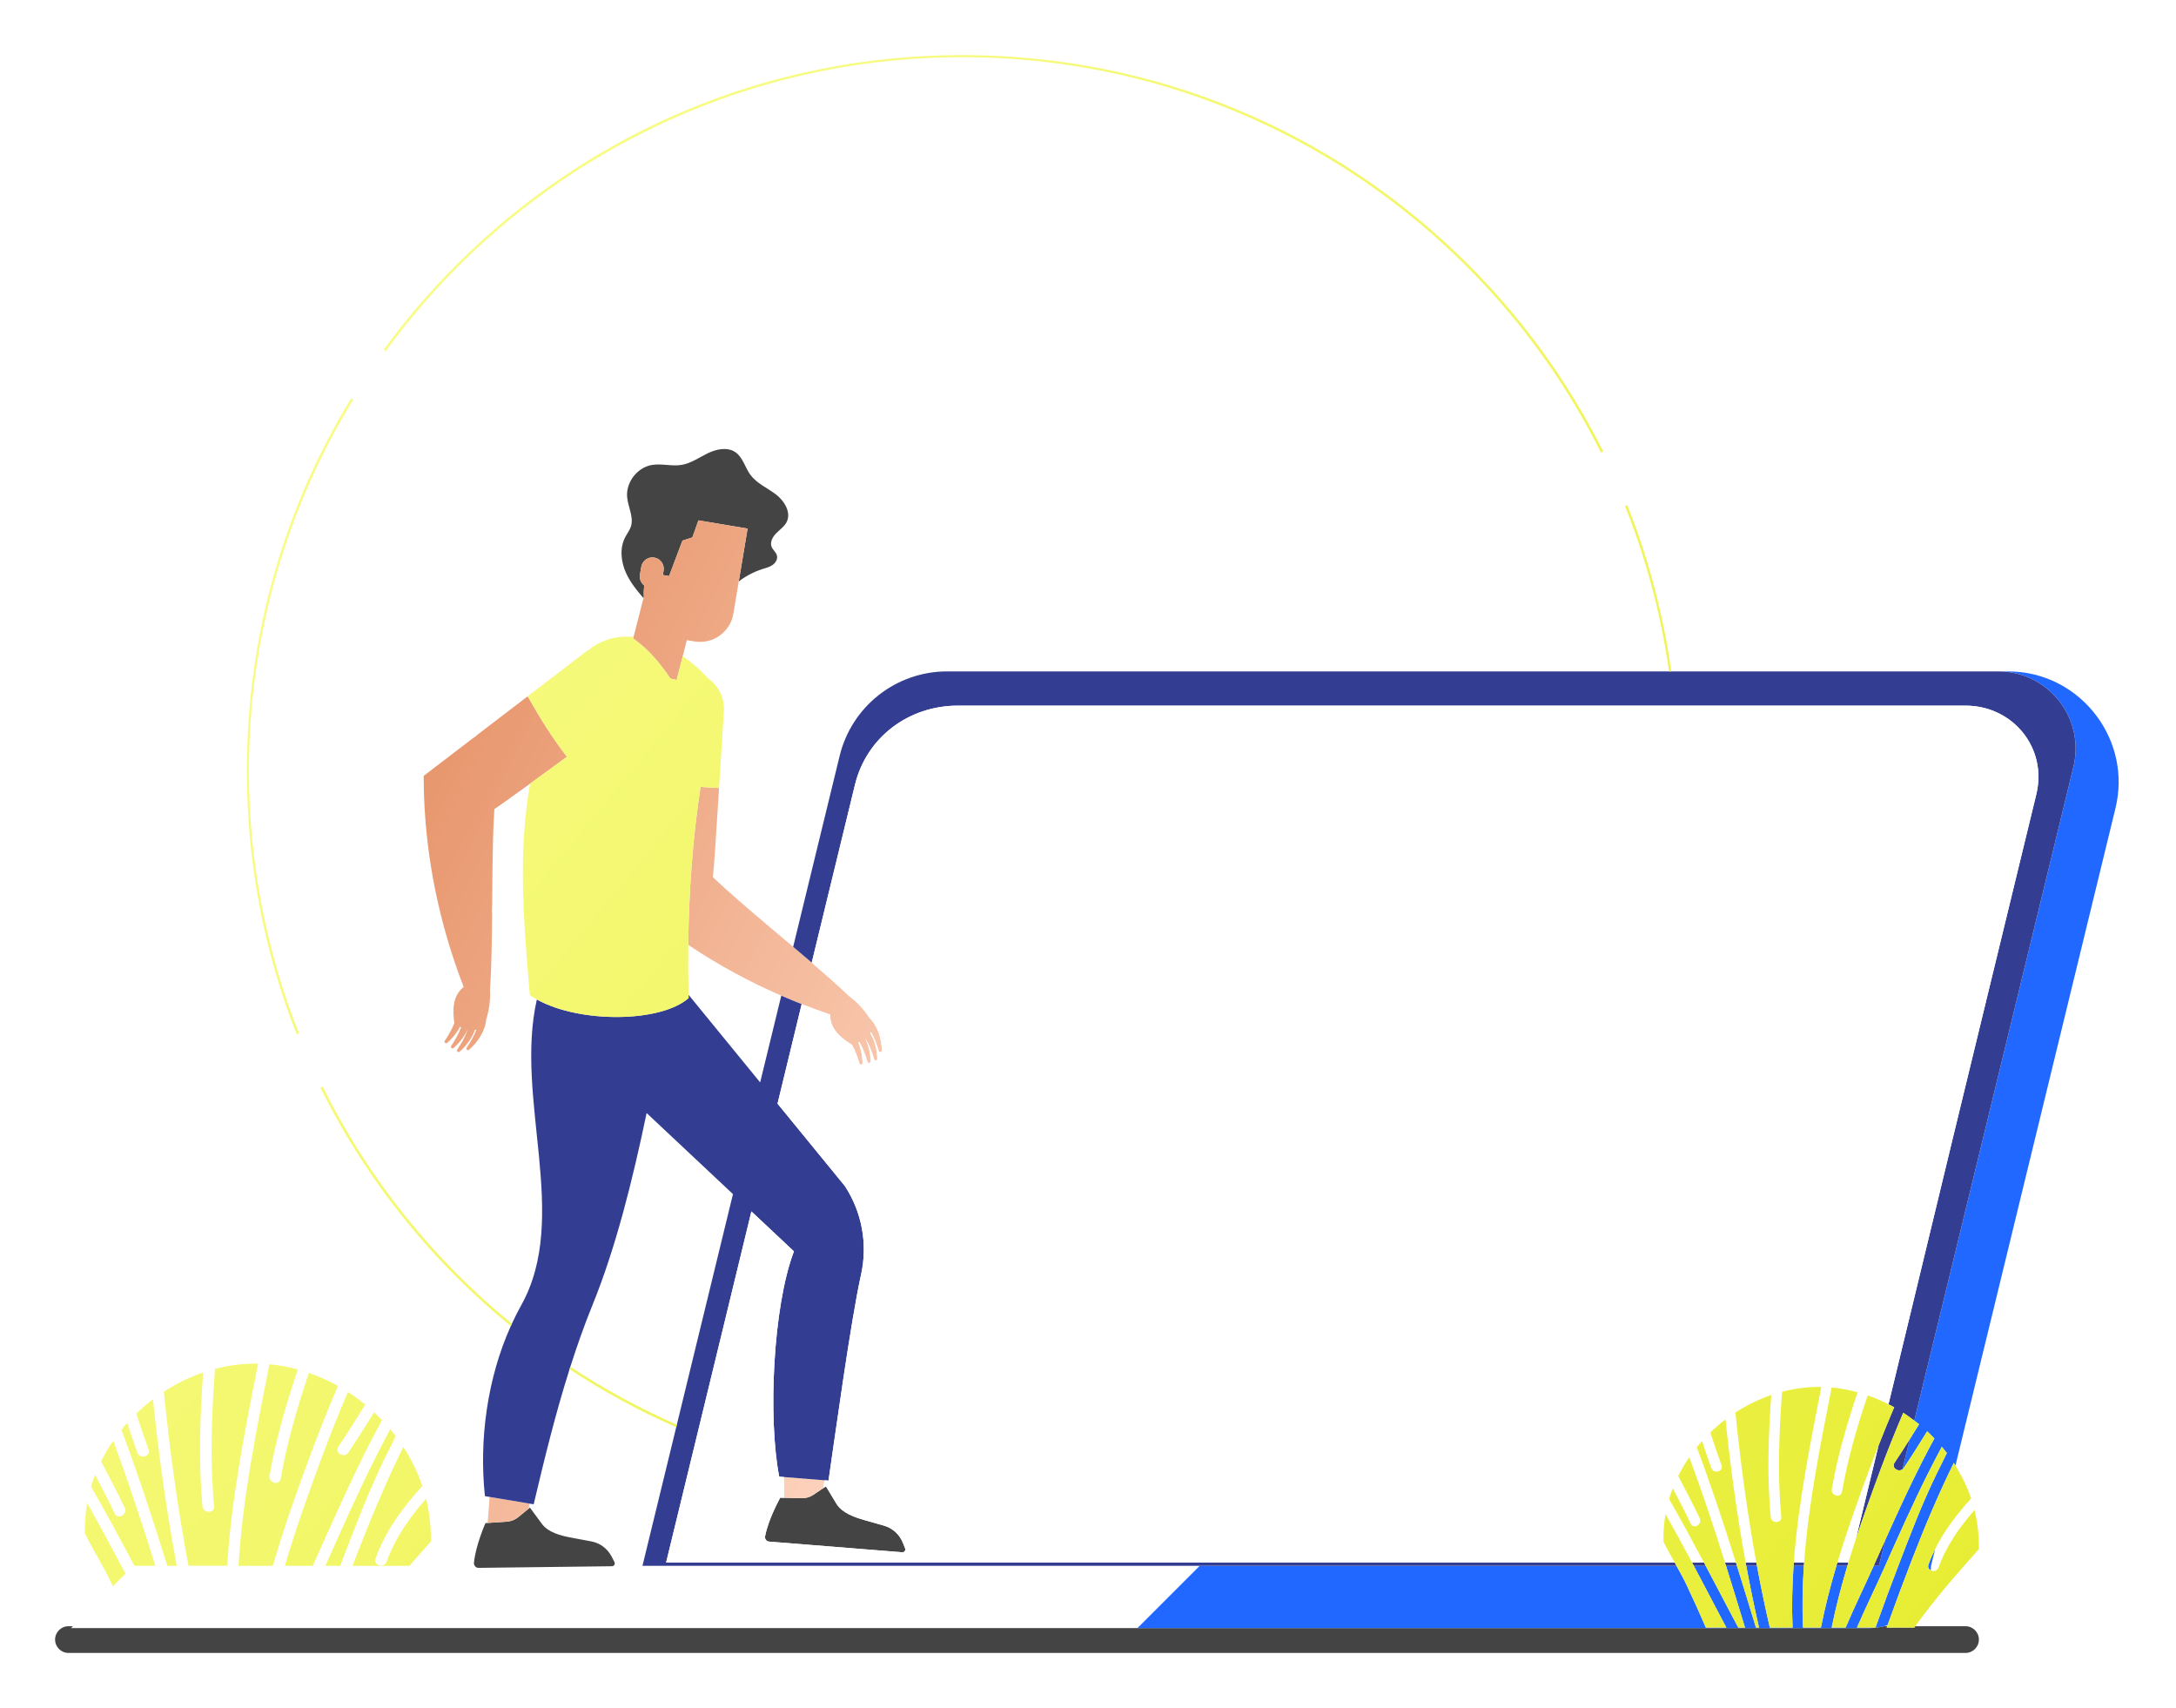 <svg width="553" height="434" viewBox="0 0 553 434" fill="none" xmlns="http://www.w3.org/2000/svg">
<g filter="url(#filter0_d_3331_12680)">
<path d="M16.06 411.69L16.536 411.214L26.674 401.075L29.89 397.858L31.889 395.86H32.156H37.48H40.528H42.931H45.912H55.744H58.625H67.345H70.4H77.48H80.692H84.468H87.612H102.054H118.642C118.843 396.171 119.173 396.39 119.577 396.384L153.528 395.972C153.668 395.969 153.793 395.927 153.899 395.86H161.279L161.277 395.871H174.517H302.882L287.063 411.692H158.707H16.06V411.69Z" fill="white"/>
<path d="M484.493 411.553C484.574 411.44 484.659 411.329 484.74 411.215H497.515C499.39 411.215 500.908 412.735 500.908 414.608C500.908 416.481 499.388 418.001 497.515 418.001H15.393C13.518 418.001 12 416.481 12 414.608C12 412.735 13.52 411.215 15.393 411.215H16.536L16.06 411.692H158.708H287.063H472.937C474.248 411.692 475.513 411.515 476.73 411.215H477.597C477.557 411.329 477.514 411.441 477.474 411.553H484.493ZM161.755 146.796C160.922 146.171 160.453 145.113 160.636 144.019L160.967 142.039C161.229 140.478 162.72 139.414 164.28 139.675C165.841 139.937 166.905 141.428 166.644 142.989L166.456 144.111L168.037 144.376L171.438 135.361L173.961 134.555L175.491 130.22L187.991 132.31L185.747 145.729C187.571 144.363 189.604 143.278 191.778 142.593C192.667 142.313 193.594 142.084 194.354 141.546C195.115 141.01 195.678 140.062 195.449 139.16C195.236 138.317 194.419 137.756 194.097 136.949C193.617 135.747 194.364 134.4 195.277 133.483C196.189 132.567 197.321 131.813 197.907 130.659C199.144 128.22 197.355 125.278 195.179 123.62C193.003 121.963 190.321 120.856 188.703 118.649C187.333 116.781 186.808 114.22 184.898 112.906C182.877 111.517 180.098 112.099 177.889 113.162C175.679 114.226 173.615 115.732 171.196 116.131C168.705 116.542 166.132 115.72 163.646 116.151C159.922 116.795 157.027 120.581 157.382 124.344C157.619 126.868 159.107 129.383 158.33 131.796C158.014 132.776 157.354 133.602 156.879 134.515C155.435 137.287 155.8 140.722 157.087 143.57C158.162 145.948 159.81 148.001 161.532 149.976L161.632 149.582C161.568 148.669 161.597 147.738 161.755 146.796ZM201.752 378.689L197.291 378.581L196.283 378.557C196.283 378.557 193.248 383.985 192.436 388.372C192.313 389.034 192.779 389.659 193.449 389.712L227.295 392.424C227.83 392.466 228.222 391.931 228.021 391.433L227.424 389.953C226.579 387.86 224.814 386.274 222.643 385.655L217.617 384.225C215.011 383.482 211.978 382.393 210.561 380.083L207.902 375.671L207.226 376.126L204.701 377.828C203.831 378.414 202.8 378.714 201.752 378.689ZM119.576 396.385L153.528 395.972C153.667 395.97 153.792 395.927 153.898 395.861C154.2 395.672 154.342 395.272 154.16 394.92L153.428 393.501C152.393 391.494 150.491 390.077 148.271 389.661L143.135 388.698C140.472 388.2 137.351 387.393 135.728 385.224L132.674 381.075L132.305 381.376L129.686 383.516C128.874 384.18 127.875 384.574 126.829 384.646L121.932 384.979L121.371 385.017C121.371 385.017 118.848 390.702 118.443 395.145C118.419 395.413 118.506 395.654 118.641 395.862C118.843 396.171 119.174 396.39 119.576 396.385Z" fill="#444444"/>
<path d="M176.041 197.939C177.602 198.069 179.169 198.165 180.743 198.214C180.089 208.767 179.457 218.639 179.169 220.889C181.189 222.815 183.547 224.923 186.076 227.124C190.289 230.79 195.004 234.727 199.571 238.585C201.172 239.937 202.754 241.28 204.289 242.596C207.748 245.563 210.972 248.403 213.632 250.938C213.624 250.945 213.618 250.953 213.61 250.961C215.754 252.518 217.57 254.456 218.978 256.666C221.078 258.693 222.092 262.11 222.108 264.953C222.11 265.389 221.456 265.488 221.341 265.115C220.833 263.462 220.263 261.82 219.417 260.331C219.402 260.304 219.384 260.279 219.37 260.253C219.31 260.352 219.251 260.452 219.19 260.545C220.365 262.497 220.939 264.959 220.951 267.096C220.953 267.532 220.298 267.631 220.184 267.258C219.676 265.605 219.106 263.963 218.26 262.474C218.155 262.289 218.042 262.11 217.925 261.933C217.922 261.935 217.92 261.937 217.917 261.939C218.8 263.738 219.236 265.837 219.246 267.692C219.248 268.128 218.593 268.227 218.479 267.854C217.971 266.201 217.401 264.559 216.555 263.07C216.509 262.989 216.458 262.911 216.409 262.832C216.322 262.87 216.234 262.908 216.144 262.945C216.847 264.605 217.197 266.458 217.206 268.115C217.208 268.551 216.554 268.649 216.44 268.277C215.931 266.624 215.362 264.981 214.516 263.493C211.48 261.541 208.967 259.476 208.952 255.78C206.522 254.964 204.118 254.072 201.731 253.135C199.99 252.452 198.262 251.74 196.548 250.993C188.592 247.527 180.927 243.398 173.697 238.608C173.433 238.432 173.173 238.249 172.91 238.071C173.065 224.605 174.005 211.215 176.041 197.939ZM201.751 378.688C202.799 378.714 203.83 378.413 204.7 377.826L207.225 376.125L207.545 374.135L197.234 373.309L197.29 378.58L201.751 378.688ZM129.686 383.516L132.305 381.376L132.633 380.065L122.43 378.359L121.932 384.977L126.83 384.644C127.877 384.574 128.874 384.179 129.686 383.516ZM168.335 170.388L169.961 170.803L171.508 164.739L172.548 160.657L174.503 160.985C179.173 161.765 183.59 158.613 184.372 153.944L185.746 145.727L187.99 132.308L175.49 130.218L173.96 134.553L171.438 135.359L168.037 144.374L166.456 144.109L166.643 142.987C166.905 141.426 165.841 139.935 164.28 139.674C162.719 139.412 161.228 140.476 160.967 142.037L160.635 144.017C160.452 145.111 160.921 146.169 161.754 146.795C161.597 147.736 161.568 148.667 161.63 149.578L161.53 149.972L159.014 159.837L158.911 160.24C162.712 162.886 165.736 166.475 168.335 170.388ZM132.098 174.922L119.119 184.856L118.277 185.5L105.668 195.15C105.661 200.34 105.954 205.525 106.514 210.682C107.928 223.707 111.101 236.544 115.831 248.769C112.994 251.143 113.016 254.397 113.455 257.98C112.849 259.582 111.951 261.07 111.004 262.518C110.791 262.844 111.284 263.284 111.618 263.004C112.886 261.937 114.088 260.486 114.915 258.883C115.001 258.929 115.087 258.972 115.171 259.015C115.142 259.103 115.114 259.192 115.081 259.279C114.476 260.882 113.578 262.369 112.63 263.817C112.417 264.143 112.911 264.583 113.244 264.303C114.664 263.109 116 261.433 116.82 259.605C116.823 259.606 116.828 259.607 116.831 259.607C116.769 259.809 116.704 260.01 116.628 260.209C116.023 261.811 115.125 263.299 114.177 264.746C113.964 265.073 114.458 265.513 114.791 265.232C116.427 263.858 117.954 261.843 118.706 259.691C118.817 259.679 118.932 259.661 119.046 259.643C119.035 259.671 119.027 259.701 119.016 259.73C118.411 261.332 117.513 262.819 116.565 264.267C116.352 264.593 116.846 265.033 117.179 264.753C119.356 262.924 121.336 259.961 121.554 257.051C122.355 254.556 122.685 251.919 122.514 249.276C122.524 249.276 122.534 249.277 122.544 249.277C122.917 243.828 123.012 236.992 123.067 229.96C123.073 229.31 123.077 228.659 123.082 228.007C123.119 222.852 123.146 217.651 123.256 212.863C123.333 209.512 123.449 206.351 123.639 203.566C124.81 202.823 128.264 200.35 132.72 197.117C135.547 195.066 138.774 192.711 142.087 190.29C138.334 185.467 135.172 180.326 132.098 174.922Z" fill="url(#paint0_linear_3331_12680)"/>
<path d="M488.099 395.551C488.58 394.193 489.155 392.891 489.783 391.619L488.748 395.872H488.737C488.737 396.258 488.706 396.636 488.679 397.015C488.179 396.764 487.853 396.242 488.099 395.551ZM535.622 203.352L494.948 370.406C494.805 370.177 494.675 369.942 494.528 369.717C490.557 377.797 487.105 386.023 483.849 394.42C481.722 399.907 479.678 405.426 477.689 410.964C477.375 411.062 477.051 411.136 476.729 411.216C475.513 411.516 474.247 411.692 472.937 411.692H287.062L302.882 395.872H424.062C424.99 397.536 425.906 399.204 426.716 400.913C428.385 404.43 429.974 407.982 431.521 411.554H436.721C436.19 410.543 435.653 409.537 435.122 408.526C432.909 404.304 430.7 400.08 428.461 395.872H431.488C433.77 400.171 436.028 404.482 438.29 408.792C438.775 409.715 439.274 410.631 439.763 411.554H441.467C439.875 406.321 438.28 401.089 436.644 395.872H439.422C441.056 401.09 442.654 406.321 444.249 411.554H445.034C443.829 406.354 442.762 401.122 441.79 395.872H444.509C445.487 401.122 446.561 406.352 447.775 411.554H453.557C453.335 406.323 453.45 401.096 453.806 395.872H456.432C456.08 401.098 455.972 406.326 456.211 411.554H460.765C461.811 406.282 463.159 401.05 464.692 395.872H467.488C465.935 401.05 464.564 406.282 463.5 411.554H467.046C469.301 406.255 471.819 401.109 474.007 396.225C474.06 396.108 474.113 395.99 474.165 395.872H475.506L477.105 389.307C480.093 382.654 483.127 376.026 486.427 369.515C487.452 367.493 488.518 365.496 489.597 363.505C489.001 362.882 488.384 362.277 487.752 361.69C485.811 364.823 483.866 367.954 481.802 371.007C481.708 371.147 481.597 371.254 481.481 371.343L483.346 363.682C484.134 362.426 484.92 361.169 485.701 359.909C485.307 359.587 484.898 359.284 484.493 358.975L524.932 192.885C527.943 180.52 518.577 168.6 505.852 168.6H508.319C517.767 168.6 525.893 173.213 530.951 180.102C535.639 186.491 537.695 194.838 535.622 203.352ZM492.766 367.217C492.354 366.674 491.928 366.142 491.491 365.62C490.281 367.887 489.092 370.165 487.941 372.465C483.984 380.374 480.392 388.444 476.798 396.521C474.67 401.305 472.183 406.354 469.928 411.555H474.626C476.556 406.154 478.539 400.774 480.597 395.421C483.559 387.72 486.508 379.966 490.131 372.547C490.998 370.774 491.89 369.001 492.766 367.217Z" fill="#2068FF"/>
<path d="M204.29 242.597C202.754 241.28 201.172 239.938 199.571 238.586L211.387 190.055C214.453 177.463 225.733 168.6 238.694 168.6H251.935H422.157H422.71H505.846C518.573 168.6 527.939 180.519 524.927 192.885L484.488 358.975C483.575 358.279 482.647 357.604 481.683 356.983C479.599 361.861 477.625 366.789 475.776 371.768C473.679 377.409 471.591 383.161 469.666 388.99L475.383 365.367C476.67 362.087 477.991 358.821 479.377 355.584C478.901 355.318 478.42 355.065 477.935 354.818L483.309 332.606L494.485 286.359L515.505 199.801C518.345 188.023 509.512 177.3 497.509 177.3H241.4C228.992 177.3 218.194 185.292 215.259 197.467L207.243 230.424L204.29 242.597ZM464.953 395.017C464.867 395.302 464.775 395.586 464.69 395.872H467.486C467.571 395.586 467.664 395.303 467.749 395.017H464.953ZM475.505 395.872L477.103 389.307C476.121 391.493 475.143 393.683 474.163 395.872H475.505ZM453.87 395.017C453.849 395.302 453.823 395.587 453.804 395.872H456.43C456.449 395.587 456.475 395.302 456.495 395.017H453.87ZM481.477 371.343L483.342 363.682C482.082 365.69 480.808 367.688 479.481 369.653C478.606 370.946 480.408 372.159 481.477 371.343ZM441.63 395.017C441.682 395.302 441.734 395.587 441.787 395.872H444.506C444.453 395.587 444.402 395.302 444.349 395.017H441.63ZM428.004 395.017C428.156 395.302 428.309 395.586 428.461 395.872H431.488C431.337 395.587 431.188 395.302 431.036 395.017H428.004ZM436.375 395.017C436.465 395.302 436.553 395.587 436.643 395.872H439.421C439.332 395.587 439.245 395.302 439.156 395.017H436.375ZM133.627 380.232C136.385 368.547 139.184 357.144 142.742 345.915C142.81 345.7 142.881 345.484 142.949 345.269C144.638 339.986 146.483 334.738 148.603 329.523C154.545 314.905 158.801 297.703 162.331 280.817L184.273 301.416L170.01 359.998L169.854 360.637L161.277 395.861L161.275 395.872H174.515H302.88H424.06C423.902 395.588 423.748 395.302 423.588 395.017H167.284L181.688 335.773L188.955 305.813L199.765 315.961C194.4 330.061 193.161 358.468 196.025 373.213L197.233 373.309L207.545 374.135L208.55 374.216C210.177 363.158 214.2 333.623 216.819 321.893C218.551 314.139 217.065 306.014 212.711 299.367L195.597 278.431L201.54 253.931L201.733 253.136C199.992 252.453 198.264 251.742 196.549 250.994L191.184 273.032L172.988 250.772C172.995 251.048 172.997 251.323 173.004 251.6C165.906 257.882 145.274 258.03 134.436 251.96C128.678 277.263 142.985 307.253 130.443 329.69C129.599 331.2 128.824 332.759 128.091 334.346C127.999 334.545 127.901 334.74 127.811 334.941C121.849 348.188 119.709 363.831 121.236 378.161L122.431 378.361L132.634 380.067L133.627 380.232Z" fill="#333D92"/>
<path d="M241.226 70.515C241.453 70.547 241.621 70.686 241.623 70.903C241.625 71.121 241.451 71.298 241.234 71.301C240.184 71.312 239.137 71.337 238.093 71.374C238.088 71.374 238.083 71.374 238.079 71.374C237.868 71.374 237.693 71.206 237.686 70.995C237.677 70.778 237.848 70.595 238.065 70.588C239.115 70.551 240.169 70.526 241.226 70.515ZM246.764 70.575C246.759 70.575 246.754 70.575 246.751 70.575C246.54 70.575 246.364 70.744 246.358 70.955C246.351 71.172 246.521 71.355 246.738 71.361C247.789 71.396 248.837 71.444 249.88 71.504C249.887 71.504 249.896 71.505 249.903 71.505C250.111 71.505 250.283 71.344 250.296 71.134C250.309 70.917 250.144 70.732 249.926 70.719C248.875 70.658 247.821 70.61 246.764 70.575ZM206.917 75.686C205.904 75.988 204.897 76.303 203.895 76.63C203.689 76.697 203.577 76.919 203.643 77.125C203.697 77.292 203.852 77.397 204.017 77.397C204.057 77.397 204.099 77.39 204.139 77.376C205.134 77.051 206.135 76.74 207.141 76.439C207.349 76.378 207.468 76.159 207.405 75.95C207.344 75.743 207.126 75.624 206.917 75.686ZM220.768 72.411C220.554 72.449 220.412 72.653 220.45 72.867C220.484 73.057 220.649 73.192 220.836 73.192C220.858 73.192 220.882 73.19 220.905 73.185C221.935 73.003 222.97 72.834 224.008 72.678C224.223 72.645 224.372 72.445 224.339 72.23C224.306 72.015 224.11 71.872 223.891 71.9C222.847 72.058 221.806 72.228 220.768 72.411ZM215.338 73.496C214.307 73.725 213.28 73.968 212.258 74.224C212.048 74.277 211.919 74.49 211.972 74.701C212.017 74.88 212.177 74.998 212.354 74.998C212.385 74.998 212.417 74.994 212.449 74.987C213.464 74.733 214.485 74.492 215.51 74.263C215.722 74.216 215.855 74.006 215.808 73.794C215.761 73.581 215.551 73.448 215.338 73.496ZM229.385 71.199C229.169 71.221 229.013 71.415 229.036 71.631C229.057 71.833 229.228 71.984 229.427 71.984C229.44 71.984 229.454 71.983 229.468 71.981C230.508 71.872 231.552 71.776 232.6 71.692C232.816 71.675 232.978 71.485 232.961 71.269C232.943 71.052 232.759 70.892 232.538 70.908C231.482 70.991 230.432 71.089 229.385 71.199ZM175.417 90.13C174.53 90.698 173.65 91.278 172.778 91.868C172.598 91.99 172.552 92.234 172.673 92.414C172.75 92.527 172.874 92.587 173 92.587C173.075 92.587 173.152 92.565 173.22 92.519C174.086 91.933 174.961 91.357 175.842 90.792C176.025 90.675 176.078 90.432 175.96 90.249C175.844 90.067 175.599 90.013 175.417 90.13ZM168.265 95.071C167.419 95.7 166.581 96.34 165.753 96.99C165.581 97.124 165.551 97.371 165.686 97.541C165.763 97.641 165.879 97.693 165.996 97.693C166.081 97.693 166.167 97.665 166.239 97.609C167.062 96.963 167.895 96.328 168.737 95.703C168.911 95.574 168.947 95.327 168.818 95.153C168.687 94.978 168.44 94.941 168.265 95.071ZM161.472 100.5C160.671 101.186 159.88 101.882 159.097 102.589C158.936 102.734 158.923 102.983 159.068 103.144C159.145 103.23 159.252 103.274 159.36 103.274C159.454 103.274 159.549 103.24 159.624 103.173C160.402 102.471 161.189 101.779 161.984 101.097C162.149 100.956 162.167 100.708 162.026 100.542C161.886 100.378 161.637 100.359 161.472 100.5ZM198.671 78.464C197.682 78.835 196.699 79.22 195.723 79.617C195.522 79.698 195.424 79.928 195.506 80.129C195.568 80.282 195.715 80.375 195.87 80.375C195.92 80.375 195.97 80.366 196.018 80.347C196.988 79.953 197.965 79.57 198.948 79.201C199.152 79.125 199.254 78.898 199.178 78.695C199.101 78.49 198.875 78.388 198.671 78.464ZM182.89 85.702C181.966 86.207 181.049 86.724 180.138 87.251C179.95 87.361 179.886 87.601 179.995 87.789C180.069 87.915 180.201 87.985 180.336 87.985C180.403 87.985 180.471 87.968 180.533 87.932C181.438 87.408 182.349 86.895 183.267 86.393C183.458 86.289 183.528 86.05 183.424 85.859C183.32 85.668 183.081 85.597 182.89 85.702ZM190.651 81.808C189.694 82.247 188.743 82.698 187.799 83.16C187.605 83.255 187.524 83.491 187.619 83.686C187.688 83.825 187.828 83.906 187.973 83.906C188.031 83.906 188.091 83.894 188.146 83.866C189.083 83.407 190.027 82.959 190.979 82.522C191.176 82.431 191.263 82.198 191.173 82.001C191.082 81.803 190.849 81.718 190.651 81.808ZM272.58 74.136C272.364 74.084 272.156 74.213 272.103 74.424C272.052 74.635 272.181 74.849 272.39 74.9C273.41 75.152 274.424 75.415 275.434 75.693C275.469 75.702 275.503 75.707 275.538 75.707C275.711 75.707 275.87 75.592 275.917 75.418C275.975 75.208 275.852 74.992 275.642 74.933C274.627 74.655 273.605 74.389 272.58 74.136ZM311.666 91.843C311.544 92.023 311.592 92.267 311.773 92.388C312.643 92.975 313.506 93.573 314.361 94.181C314.43 94.229 314.51 94.254 314.588 94.254C314.711 94.254 314.832 94.197 314.908 94.088C315.034 93.912 314.993 93.666 314.816 93.54C313.955 92.928 313.088 92.327 312.211 91.736C312.032 91.616 311.789 91.662 311.666 91.843ZM325.375 102.475C325.23 102.637 325.243 102.885 325.405 103.031C326.184 103.732 326.955 104.443 327.717 105.163C327.794 105.235 327.891 105.271 327.987 105.271C328.092 105.271 328.196 105.23 328.273 105.148C328.423 104.991 328.415 104.742 328.257 104.593C327.491 103.868 326.714 103.152 325.93 102.447C325.772 102.3 325.52 102.313 325.375 102.475ZM155.068 106.387C154.317 107.127 153.575 107.877 152.842 108.636C152.69 108.793 152.696 109.042 152.851 109.192C152.928 109.266 153.026 109.302 153.125 109.302C153.227 109.302 153.33 109.262 153.407 109.182C154.135 108.428 154.873 107.682 155.619 106.946C155.774 106.794 155.776 106.545 155.623 106.39C155.471 106.237 155.222 106.235 155.068 106.387ZM318.706 96.921C318.573 97.093 318.604 97.339 318.775 97.473C319.602 98.119 320.421 98.774 321.231 99.44C321.304 99.5 321.392 99.53 321.481 99.53C321.594 99.53 321.706 99.481 321.785 99.386C321.922 99.218 321.898 98.971 321.729 98.832C320.914 98.162 320.09 97.502 319.258 96.852C319.087 96.721 318.841 96.748 318.706 96.921ZM337.472 114.893C337.305 115.033 337.284 115.281 337.424 115.447C338.1 116.247 338.764 117.058 339.418 117.876C339.495 117.973 339.61 118.024 339.725 118.024C339.811 118.024 339.898 117.997 339.971 117.939C340.14 117.803 340.168 117.555 340.032 117.386C339.373 116.562 338.704 115.747 338.027 114.941C337.886 114.775 337.638 114.754 337.472 114.893ZM331.641 108.475C331.485 108.627 331.48 108.876 331.631 109.031C332.36 109.784 333.08 110.547 333.79 111.317C333.867 111.401 333.973 111.444 334.079 111.444C334.174 111.444 334.271 111.41 334.346 111.341C334.506 111.194 334.515 110.945 334.368 110.785C333.653 110.01 332.93 109.242 332.196 108.485C332.046 108.329 331.796 108.325 331.641 108.475ZM304.823 87.121C304.635 87.013 304.394 87.078 304.286 87.265C304.177 87.454 304.241 87.694 304.43 87.803C305.339 88.328 306.242 88.864 307.137 89.413C307.201 89.452 307.272 89.47 307.343 89.47C307.475 89.47 307.604 89.403 307.678 89.281C307.792 89.096 307.733 88.855 307.548 88.74C306.646 88.189 305.738 87.65 304.823 87.121ZM280.95 76.518C280.745 76.452 280.522 76.564 280.456 76.771C280.389 76.977 280.502 77.2 280.709 77.266C281.711 77.59 282.708 77.927 283.699 78.275C283.743 78.291 283.787 78.298 283.829 78.298C283.991 78.298 284.144 78.197 284.2 78.035C284.272 77.831 284.165 77.605 283.96 77.534C282.963 77.183 281.959 76.844 280.95 76.518ZM264.063 72.349C263.855 72.311 263.646 72.456 263.609 72.67C263.571 72.884 263.715 73.087 263.929 73.125C264.963 73.304 265.995 73.498 267.021 73.702C267.046 73.707 267.073 73.71 267.098 73.71C267.281 73.71 267.445 73.58 267.483 73.393C267.526 73.18 267.387 72.972 267.173 72.93C266.143 72.724 265.106 72.53 264.063 72.349ZM297.125 83.032C296.932 82.938 296.695 83.018 296.599 83.214C296.504 83.409 296.586 83.645 296.78 83.74C297.726 84.201 298.665 84.673 299.597 85.156C299.655 85.186 299.717 85.2 299.778 85.2C299.92 85.2 300.057 85.123 300.126 84.989C300.227 84.796 300.152 84.559 299.959 84.458C299.021 83.97 298.076 83.496 297.125 83.032ZM255.443 71.162C255.231 71.146 255.034 71.296 255.012 71.513C254.99 71.729 255.147 71.922 255.364 71.944C256.409 72.051 257.45 72.171 258.488 72.304C258.505 72.306 258.522 72.308 258.539 72.308C258.734 72.308 258.904 72.162 258.929 71.965C258.956 71.749 258.805 71.552 258.589 71.524C257.544 71.389 256.496 71.27 255.443 71.162ZM289.153 79.491C288.954 79.41 288.722 79.507 288.642 79.709C288.56 79.91 288.658 80.14 288.86 80.222C289.836 80.614 290.806 81.02 291.77 81.437C291.822 81.459 291.875 81.469 291.927 81.469C292.079 81.469 292.223 81.38 292.288 81.232C292.373 81.033 292.282 80.801 292.083 80.714C291.112 80.295 290.136 79.887 289.153 79.491ZM126.465 149.692C126.079 150.676 125.705 151.667 125.344 152.662C125.27 152.866 125.376 153.092 125.58 153.166C125.625 153.182 125.67 153.189 125.715 153.189C125.876 153.189 126.027 153.09 126.084 152.93C126.443 151.941 126.815 150.956 127.198 149.979C127.278 149.777 127.178 149.548 126.976 149.47C126.772 149.391 126.545 149.489 126.465 149.692ZM125.794 238.221C125.838 238.221 125.884 238.213 125.929 238.197C126.133 238.122 126.238 237.896 126.164 237.691C125.805 236.708 125.457 235.72 125.123 234.723C125.054 234.518 124.832 234.408 124.624 234.476C124.419 234.544 124.307 234.768 124.376 234.973C124.713 235.975 125.062 236.971 125.423 237.96C125.483 238.121 125.633 238.221 125.794 238.221ZM149.085 112.708C148.387 113.499 147.699 114.298 147.02 115.107C146.88 115.273 146.903 115.521 147.069 115.661C147.143 115.722 147.232 115.753 147.321 115.753C147.433 115.753 147.544 115.705 147.623 115.612C148.297 114.808 148.981 114.013 149.675 113.228C149.819 113.065 149.803 112.817 149.64 112.673C149.479 112.53 149.229 112.545 149.085 112.708ZM132.846 254.011C132.909 254.011 132.972 253.996 133.03 253.964C133.222 253.863 133.295 253.624 133.192 253.432C132.701 252.509 132.22 251.581 131.751 250.646C131.655 250.451 131.419 250.372 131.224 250.47C131.03 250.567 130.951 250.804 131.049 250.997C131.52 251.939 132.004 252.874 132.499 253.802C132.57 253.936 132.706 254.011 132.846 254.011ZM359.215 152.09C359.01 152.165 358.905 152.391 358.981 152.595C359.341 153.579 359.688 154.568 360.025 155.563C360.08 155.727 360.233 155.83 360.397 155.83C360.439 155.83 360.482 155.824 360.523 155.809C360.729 155.739 360.84 155.517 360.77 155.31C360.432 154.309 360.082 153.313 359.72 152.324C359.646 152.121 359.42 152.016 359.215 152.09ZM361.937 160.327C361.728 160.388 361.609 160.606 361.668 160.814C361.958 161.82 362.236 162.831 362.5 163.847C362.547 164.024 362.706 164.141 362.88 164.141C362.912 164.141 362.946 164.137 362.98 164.129C363.191 164.073 363.317 163.859 363.262 163.649C362.995 162.626 362.716 161.608 362.424 160.596C362.363 160.388 362.143 160.267 361.937 160.327ZM166.315 292.854C165.488 292.207 164.67 291.551 163.86 290.884C163.693 290.745 163.445 290.771 163.307 290.937C163.168 291.104 163.192 291.353 163.36 291.491C164.174 292.162 164.997 292.824 165.829 293.473C165.901 293.53 165.987 293.556 166.071 293.556C166.189 293.556 166.304 293.505 166.382 293.405C166.516 293.234 166.485 292.988 166.315 292.854ZM123.108 229.973C123.144 229.973 123.181 229.969 123.217 229.959C123.425 229.898 123.546 229.68 123.486 229.473C123.346 228.988 123.219 228.496 123.085 228.009C123.081 228.661 123.076 229.313 123.071 229.963C123.084 229.963 123.094 229.973 123.108 229.973ZM355.934 144.088C355.736 144.177 355.647 144.41 355.736 144.608C356.163 145.56 356.577 146.52 356.98 147.485C357.044 147.637 357.189 147.728 357.342 147.728C357.393 147.728 357.444 147.718 357.494 147.697C357.694 147.613 357.789 147.384 357.706 147.182C357.301 146.211 356.883 145.246 356.453 144.287C356.364 144.087 356.131 143.999 355.934 144.088ZM172.871 298.597C172.939 298.643 173.015 298.664 173.092 298.664C173.218 298.664 173.342 298.604 173.418 298.492C173.54 298.312 173.492 298.067 173.312 297.945C172.441 297.357 171.58 296.758 170.725 296.15C170.548 296.025 170.304 296.066 170.177 296.242C170.051 296.419 170.092 296.664 170.269 296.79C171.13 297.402 171.997 298.006 172.871 298.597ZM119.227 183.549C119.247 183.333 119.088 183.142 118.871 183.122C118.657 183.101 118.463 183.26 118.443 183.477C118.381 184.15 118.332 184.826 118.28 185.502L119.122 184.858C119.158 184.421 119.187 183.983 119.227 183.549ZM177.534 301.599C178.435 302.15 179.342 302.691 180.258 303.22C180.321 303.256 180.388 303.273 180.455 303.273C180.591 303.273 180.723 303.202 180.796 303.076C180.905 302.888 180.84 302.647 180.653 302.539C179.743 302.013 178.841 301.475 177.946 300.926C177.76 300.813 177.518 300.871 177.404 301.056C177.29 301.243 177.348 301.484 177.534 301.599ZM129.043 246.238C129.096 246.238 129.151 246.227 129.203 246.204C129.401 246.115 129.489 245.882 129.402 245.684C128.976 244.731 128.562 243.771 128.16 242.806C128.077 242.605 127.846 242.514 127.645 242.594C127.445 242.678 127.35 242.909 127.433 243.109C127.838 244.081 128.254 245.046 128.683 246.006C128.748 246.151 128.892 246.238 129.043 246.238ZM133.953 133.954C133.433 134.874 132.924 135.801 132.428 136.735C132.326 136.926 132.398 137.164 132.59 137.266C132.648 137.298 132.712 137.313 132.774 137.313C132.915 137.313 133.052 137.237 133.121 137.104C133.615 136.175 134.12 135.255 134.637 134.341C134.744 134.152 134.677 133.913 134.488 133.806C134.3 133.699 134.06 133.765 133.953 133.954ZM129.933 141.689C129.48 142.643 129.037 143.604 128.606 144.571C128.519 144.769 128.607 145.002 128.807 145.09C128.858 145.113 128.912 145.124 128.966 145.124C129.118 145.124 129.261 145.037 129.326 144.89C129.754 143.928 130.194 142.974 130.645 142.026C130.738 141.83 130.654 141.595 130.458 141.502C130.26 141.41 130.027 141.493 129.933 141.689ZM342.843 121.697C342.669 121.826 342.629 122.071 342.758 122.247C343.375 123.092 343.982 123.945 344.578 124.807C344.654 124.918 344.777 124.977 344.901 124.977C344.978 124.977 345.056 124.955 345.124 124.907C345.303 124.784 345.348 124.538 345.224 124.36C344.624 123.492 344.013 122.632 343.393 121.782C343.265 121.607 343.018 121.569 342.843 121.697ZM138.5 126.523C137.918 127.404 137.346 128.293 136.786 129.189C136.671 129.373 136.727 129.616 136.911 129.731C136.976 129.771 137.049 129.792 137.12 129.792C137.251 129.792 137.379 129.726 137.453 129.607C138.01 128.717 138.578 127.834 139.157 126.958C139.277 126.777 139.227 126.532 139.046 126.413C138.865 126.291 138.62 126.341 138.5 126.523ZM143.553 119.429C142.912 120.268 142.281 121.114 141.659 121.969C141.531 122.144 141.57 122.39 141.746 122.518C141.816 122.569 141.896 122.593 141.977 122.593C142.099 122.593 142.218 122.537 142.295 122.431C142.913 121.582 143.541 120.741 144.178 119.909C144.31 119.736 144.278 119.49 144.105 119.357C143.932 119.224 143.686 119.257 143.553 119.429ZM121.263 166.314C121.02 167.339 120.79 168.368 120.572 169.403C120.527 169.616 120.663 169.824 120.876 169.869C120.903 169.874 120.931 169.877 120.957 169.877C121.139 169.877 121.302 169.75 121.341 169.565C121.557 168.537 121.786 167.514 122.029 166.495C122.078 166.283 121.948 166.072 121.736 166.022C121.526 165.97 121.313 166.102 121.263 166.314ZM347.727 128.854C347.543 128.97 347.488 129.212 347.603 129.397C348.159 130.282 348.704 131.175 349.239 132.077C349.312 132.2 349.443 132.269 349.577 132.269C349.646 132.269 349.714 132.251 349.777 132.214C349.963 132.103 350.026 131.862 349.915 131.675C349.377 130.769 348.828 129.87 348.269 128.979C348.153 128.794 347.91 128.74 347.727 128.854ZM119.553 174.845C119.383 175.885 119.225 176.927 119.08 177.975C119.05 178.19 119.2 178.389 119.415 178.419C119.433 178.422 119.451 178.423 119.469 178.423C119.663 178.423 119.832 178.28 119.858 178.083C120.002 177.043 120.159 176.006 120.328 174.973C120.363 174.76 120.218 174.556 120.004 174.521C119.787 174.481 119.587 174.631 119.553 174.845ZM123.567 157.923C123.253 158.928 122.95 159.94 122.661 160.955C122.602 161.164 122.722 161.382 122.931 161.441C122.967 161.451 123.004 161.456 123.039 161.456C123.209 161.456 123.367 161.344 123.417 161.171C123.705 160.161 124.005 159.157 124.318 158.158C124.383 157.95 124.267 157.73 124.061 157.665C123.851 157.599 123.632 157.715 123.567 157.923ZM352.098 136.33C351.906 136.432 351.833 136.671 351.936 136.863C352.428 137.784 352.911 138.712 353.381 139.647C353.45 139.785 353.589 139.865 353.733 139.865C353.793 139.865 353.852 139.851 353.91 139.822C354.104 139.725 354.182 139.488 354.084 139.294C353.612 138.352 353.127 137.419 352.632 136.491C352.527 136.299 352.286 136.228 352.098 136.33ZM262.134 287.355H302.781C306.107 270.252 311.776 253.971 319.202 240.195C310.899 238.237 303.102 235.463 296.006 231.944C278.37 246.768 266.364 266.412 262.134 287.355ZM404.22 226.83L402.732 225.41C402.549 225.24 402.366 225.071 402.18 224.903L401.377 224.197C401.202 224.045 401.028 223.892 400.851 223.743C400.671 223.589 400.489 223.44 400.307 223.291L399.976 223.018C399.815 222.884 399.654 222.752 399.49 222.622L398.721 222.021C398.515 221.861 398.306 221.699 398.097 221.542C397.87 221.371 397.639 221.205 397.41 221.038C397.109 220.816 396.894 220.658 396.676 220.504C396.468 220.357 396.257 220.214 396.047 220.07L395.846 219.931C395.64 219.788 395.433 219.646 395.225 219.507L394.388 218.964C394.174 218.826 393.96 218.687 393.744 218.552L392.82 217.99C392.625 217.872 392.43 217.753 392.232 217.638L391.404 217.166C391.168 217.032 390.933 216.896 390.694 216.766L389.738 216.258C389.535 216.149 389.332 216.042 389.128 215.937L388.179 215.466C387.965 215.359 387.752 215.253 387.537 215.15L386.651 214.741C386.408 214.629 386.165 214.515 385.919 214.408L384.901 213.971C384.692 213.882 384.482 213.792 384.273 213.706L383.29 213.316C383.061 213.226 382.833 213.135 382.603 213.048L381.564 212.669C381.347 212.59 381.129 212.51 380.91 212.434C380.717 212.368 380.525 212.304 380.333 212.24L379.831 212.074C379.619 212.003 379.406 211.931 379.191 211.863L378.186 211.559C377.942 211.483 377.697 211.408 377.45 211.337L376.353 211.037C376.132 210.975 375.911 210.914 375.687 210.856L374.62 210.593C374.38 210.534 374.14 210.474 373.898 210.418C373.698 210.372 373.496 210.329 373.294 210.286L372.802 210.179C372.564 210.126 372.328 210.073 372.087 210.024L370.876 209.792C370.672 209.753 370.467 209.713 370.262 209.677C370.035 209.638 369.808 209.602 369.58 209.566L369.067 209.482C368.848 209.445 368.628 209.408 368.408 209.374L367.157 209.203C366.953 209.174 366.746 209.144 366.54 209.119C366.326 209.092 366.111 209.069 365.897 209.046C373.691 213.395 379.355 223.685 382.027 238.512C390.846 236.621 399.476 233.946 407.695 230.558L407.166 229.945C406.993 229.747 406.818 229.554 406.642 229.361L406.421 229.118C406.272 228.953 406.124 228.787 405.971 228.625C405.784 228.424 405.594 228.226 405.404 228.029L404.741 227.343C404.568 227.172 404.393 227 404.22 226.83ZM421.197 289.144H380.554C377.229 306.243 371.561 322.522 364.135 336.301C372.437 338.259 380.233 341.032 387.327 344.551C404.961 329.728 416.964 310.085 421.197 289.144ZM421.538 287.355C425.31 266.415 420.815 246.774 408.859 231.957C400.369 235.502 391.447 238.289 382.323 240.249C384.532 254.01 384.038 270.272 380.892 287.355H421.538ZM357.041 208.534L356.905 208.532L356.757 208.005L356.761 208.534C345.336 208.627 332.635 219.693 321.849 238.929C330.889 240.905 340.48 241.908 350.368 241.908C360.345 241.908 370.404 240.888 380.272 238.878C376.821 219.674 368.37 208.623 357.041 208.534ZM326.431 367.97C337.894 367.97 350.648 356.9 361.486 337.566C352.452 335.59 342.861 334.588 332.97 334.588C322.999 334.588 312.939 335.606 303.061 337.616C306.527 356.916 315.029 367.97 326.431 367.97ZM379.085 287.355C382.231 270.372 382.743 254.235 380.568 240.616C370.561 242.661 360.356 243.696 350.228 243.696C340.061 243.696 330.207 242.652 320.932 240.59C313.556 254.211 307.914 270.359 304.591 287.354H379.085V287.355ZM420.758 389.764C421.641 391.541 422.619 393.28 423.592 395.017H167.287L181.691 335.774L188.958 305.813L199.768 315.961C194.402 330.061 193.164 358.468 196.028 373.213L197.236 373.309L197.292 378.581L196.284 378.556C196.284 378.556 193.249 383.985 192.437 388.372C192.314 389.034 192.78 389.658 193.451 389.711L227.296 392.423C227.831 392.465 228.224 391.931 228.023 391.433L227.425 389.953C226.58 387.859 224.815 386.273 222.645 385.655L217.618 384.224C215.012 383.482 211.98 382.392 210.563 380.083L207.903 375.671L207.228 376.126L207.547 374.136L208.552 374.217C210.18 363.159 214.202 333.624 216.822 321.894C218.553 314.14 217.068 306.015 212.714 299.369L195.6 278.433L201.542 253.932L201.735 253.137C204.122 254.074 206.527 254.966 208.957 255.782C208.973 259.479 211.484 261.544 214.52 263.495C215.366 264.985 215.936 266.626 216.444 268.279C216.558 268.652 217.213 268.552 217.211 268.117C217.201 266.46 216.852 264.608 216.148 262.948C216.238 262.911 216.326 262.872 216.413 262.834C216.462 262.914 216.513 262.991 216.559 263.073C217.405 264.562 217.975 266.204 218.483 267.857C218.598 268.229 219.252 268.13 219.25 267.695C219.239 265.84 218.803 263.742 217.921 261.942C217.924 261.94 217.926 261.937 217.93 261.935C218.046 262.112 218.158 262.291 218.264 262.476C219.11 263.966 219.68 265.607 220.188 267.26C220.302 267.633 220.957 267.534 220.955 267.098C220.943 264.962 220.369 262.5 219.194 260.547C219.255 260.453 219.315 260.354 219.374 260.255C219.39 260.281 219.407 260.307 219.421 260.333C220.267 261.823 220.837 263.464 221.345 265.117C221.46 265.49 222.114 265.39 222.112 264.955C222.096 262.112 221.083 258.695 218.982 256.669C217.575 254.459 215.758 252.52 213.615 250.963C213.622 250.956 213.628 250.949 213.636 250.94C210.976 248.405 207.753 245.565 204.293 242.598L207.247 230.423L215.262 197.466C218.197 185.291 228.996 177.299 241.404 177.299H497.513C509.516 177.299 518.349 188.023 515.509 199.8L494.488 286.358L483.313 332.605L477.938 354.817C476.228 353.947 474.461 353.194 472.651 352.566C469.945 360.587 467.566 368.703 466.119 377.081C465.826 378.783 463.239 378.057 463.53 376.367C464.981 367.96 467.372 359.816 470.09 351.769C467.931 351.179 465.724 350.766 463.488 350.565C460.602 365.351 457.573 380.178 456.498 395.018H453.873C454.963 380.129 457.984 365.265 460.859 350.428C460.676 350.425 460.493 350.415 460.31 350.415C457.12 350.408 453.957 350.839 450.891 351.645C450.116 362.236 449.695 372.832 450.686 383.457C450.847 385.179 448.161 385.162 448.002 383.457C447.036 373.108 447.411 362.787 448.146 352.473C444.947 353.568 441.881 355.069 439.033 356.916C440.327 369.692 442.035 382.417 444.354 395.018H441.635C439.435 382.994 437.784 370.858 436.521 358.673C435.167 359.697 433.877 360.802 432.659 361.98C433.574 364.766 434.495 367.551 435.495 370.31C436.085 371.939 433.49 372.635 432.906 371.023C432.083 368.754 431.316 366.466 430.56 364.176C430.101 364.689 429.644 365.206 429.211 365.741C432.841 375.392 436.071 385.18 439.159 395.018H436.38C433.554 386.035 430.598 377.096 427.319 368.269C426.265 369.797 425.324 371.398 424.499 373.056C426.38 376.606 428.252 380.16 429.975 383.788C430.713 385.342 428.397 386.703 427.657 385.143C426.218 382.113 424.679 379.134 423.121 376.166C422.772 377.065 422.458 377.978 422.182 378.905C425.237 384.22 428.163 389.607 431.042 395.019H428.009C425.809 390.897 423.578 386.791 421.278 382.724C420.859 385.053 420.699 387.413 420.758 389.764ZM388.956 345.429C406.939 330.119 419.079 309.874 423.166 288.347C427.253 266.815 422.805 246.552 410.64 231.205L410.657 231.197L409.901 230.283C397.441 215.14 378.72 206.781 357.188 206.745L357.043 206.741L356.892 206.745C335.383 206.783 313.539 215.117 295.385 230.212L294.369 231.064L294.375 231.067C276.392 246.378 264.252 266.623 260.165 288.15C256.074 309.699 260.531 329.972 272.718 345.323L272.704 345.33L273.431 346.214C285.917 361.399 304.691 369.762 326.293 369.762C347.852 369.762 369.748 361.425 387.948 346.284L388.961 345.433L388.956 345.429ZM274.473 344.539C282.963 340.994 291.884 338.207 301.011 336.246C298.802 322.487 299.296 306.227 302.442 289.145H261.793C258.021 310.083 262.517 329.723 274.473 344.539ZM345.075 209.375C344.84 209.408 344.607 209.445 344.375 209.482L343.107 209.679C342.85 209.721 342.593 209.768 342.336 209.814L339.182 210.42C338.931 210.473 338.68 210.53 338.43 210.588L337.915 210.702C337.685 210.753 337.455 210.804 337.225 210.856C336.979 210.915 336.734 210.976 336.488 211.038L335.276 211.339C334.997 211.411 334.721 211.488 334.444 211.564L333.33 211.868C333.066 211.942 332.803 212.02 332.541 212.099L331.39 212.438C331.127 212.519 330.863 212.604 330.6 212.688L329.458 213.054C329.165 213.151 328.869 213.253 328.576 213.354L327.537 213.712C327.265 213.809 326.994 213.909 326.724 214.008L325.62 214.415C325.368 214.511 325.117 214.609 324.867 214.707L323.712 215.161C323.411 215.283 323.111 215.408 322.811 215.535L321.816 215.951C321.518 216.079 321.22 216.21 320.922 216.342L319.929 216.782C319.63 216.917 319.332 217.057 319.034 217.197L318.054 217.657C317.788 217.784 317.524 217.914 317.26 218.044L316.189 218.572C315.929 218.704 315.671 218.838 315.411 218.974L311.527 221.086C311.242 221.247 310.962 221.408 310.68 221.572L304.252 225.661L303.542 226.15C303.253 226.352 302.965 226.56 302.678 226.766L301.803 227.395C301.558 227.574 301.314 227.756 301.072 227.937L300.839 228.111C300.585 228.3 300.331 228.489 300.078 228.683L299.261 229.314C298.964 229.544 298.666 229.775 298.372 230.008L297.565 230.658C304.47 234.016 312.048 236.665 320.112 238.539C328.357 223.754 337.853 213.476 347.221 209.098C347.161 209.105 347.103 209.113 347.044 209.119L345.075 209.375ZM305.87 365.16C306.123 365.232 306.379 365.302 306.637 365.371L307.636 365.643C307.889 365.709 308.144 365.77 308.399 365.833L309.425 366.082C309.681 366.141 309.937 366.195 310.195 366.25L311.236 366.474C311.514 366.532 311.791 366.583 312.069 366.634L313.069 366.824C313.317 366.867 313.569 366.907 313.821 366.948L314.921 367.127C315.196 367.168 315.474 367.204 315.751 367.241L316.793 367.383C317.011 367.409 317.228 367.435 317.446 367.457C309.648 363.111 303.981 352.817 301.309 337.981C292.481 339.875 283.852 342.548 275.639 345.937C275.847 346.18 276.011 346.373 276.177 346.561C276.324 346.728 276.47 346.891 276.617 347.053L276.896 347.36C277.054 347.534 277.211 347.709 277.371 347.881C277.535 348.058 277.703 348.23 277.869 348.403L278.599 349.159C278.781 349.342 278.966 349.524 279.15 349.705L279.859 350.397C280.048 350.577 280.24 350.754 280.432 350.932L280.629 351.115C280.802 351.275 280.975 351.436 281.15 351.593C281.346 351.769 281.542 351.94 281.74 352.113L282.476 352.753C282.676 352.922 282.881 353.089 283.084 353.257L283.298 353.433C283.476 353.581 283.653 353.727 283.834 353.871C284.017 354.018 284.2 354.159 284.384 354.301L284.555 354.433C284.828 354.645 285.024 354.799 285.224 354.949C285.44 355.111 285.657 355.271 285.875 355.428L286.105 355.596C286.284 355.726 286.462 355.857 286.644 355.985C286.874 356.147 287.107 356.307 287.338 356.466L288.093 356.982C288.28 357.106 288.468 357.226 288.657 357.349L289.573 357.938C289.841 358.104 290.114 358.269 290.387 358.432L291.08 358.851C291.295 358.977 291.513 359.099 291.73 359.222L294.183 360.553C294.418 360.674 294.656 360.791 294.895 360.908L295.771 361.339C296.013 361.453 296.252 361.563 296.493 361.674L297.395 362.085C297.625 362.188 297.859 362.287 298.093 362.386L299.038 362.786C299.275 362.884 299.514 362.978 299.754 363.071L300.71 363.446C300.957 363.539 301.206 363.629 301.455 363.719L302.405 364.062C302.674 364.156 302.948 364.244 303.22 364.334L303.59 364.456C303.768 364.517 303.946 364.576 304.126 364.633C304.382 364.715 304.64 364.791 304.898 364.869L305.87 365.16ZM464.955 395.017H467.753C468.367 392.998 469.008 390.989 469.669 388.988L475.385 365.365C474.643 367.256 473.899 369.147 473.19 371.052C470.286 378.866 467.4 386.876 464.955 395.017ZM337.378 367.242C337.676 367.205 337.974 367.168 338.271 367.126L341.275 366.64C341.587 366.586 341.897 366.532 342.207 366.473L347.137 365.392C347.453 365.315 347.77 365.238 348.085 365.155L351.017 364.339C351.337 364.245 351.656 364.152 351.975 364.054L353.056 363.711C353.341 363.621 353.625 363.531 353.91 363.438L354.714 363.161C355.09 363.034 355.463 362.908 355.836 362.776L356.832 362.412C357.139 362.3 357.446 362.188 357.751 362.072L358.749 361.684C359.051 361.567 359.355 361.447 359.658 361.325L360.629 360.923C360.938 360.795 361.248 360.667 361.556 360.535L362.527 360.108C362.831 359.975 363.136 359.841 363.439 359.703L364.524 359.198C364.787 359.076 365.051 358.954 365.314 358.827L366.327 358.331C366.611 358.191 366.895 358.051 367.177 357.909L371.872 355.374C372.142 355.22 372.412 355.067 372.68 354.909L373.694 354.306C373.957 354.149 374.221 353.99 374.483 353.829L380.759 349.657C381.018 349.473 381.276 349.288 381.532 349.1C381.761 348.934 381.987 348.766 382.212 348.596L383.25 347.819C383.533 347.603 383.813 347.384 384.096 347.164C384.382 346.944 384.665 346.723 384.946 346.499H384.947L385.766 345.838C378.863 342.481 371.286 339.832 363.223 337.959C354.974 352.751 345.473 363.032 336.102 367.407C336.167 367.4 336.232 367.392 336.298 367.385L337.378 367.242ZM378.743 289.144H304.249C301.103 306.126 300.591 322.261 302.765 335.878C312.781 333.834 322.988 332.798 333.111 332.798C343.28 332.798 353.131 333.842 362.404 335.905C369.778 322.285 375.42 306.139 378.743 289.144Z" fill="white"/>
<path d="M73.409 260.805C65.093 239.776 60.731 217.154 60.731 193.86C60.731 159.934 69.97 127.432 87.237 99.207C87.41 99.327 87.588 99.438 87.776 99.542C70.962 127.039 61.261 159.337 61.261 193.86C61.261 217.421 65.781 239.945 73.995 260.615C73.793 260.67 73.598 260.734 73.409 260.805ZM242.591 12.529C313.537 12.529 375.085 53.49 404.86 112.998C405.051 112.905 405.251 112.822 405.456 112.746C396.796 95.399 385.296 79.376 371.187 65.265C336.838 30.917 291.169 12 242.592 12C194.016 12 148.347 30.917 113.998 65.265C107.227 72.036 101.066 79.253 95.52 86.839C95.696 86.962 95.864 87.092 96.023 87.228C129.026 41.988 182.429 12.529 242.591 12.529ZM170.01 359.997C160.543 355.844 151.493 350.91 142.949 345.269C142.881 345.484 142.811 345.699 142.742 345.915C151.375 351.607 160.44 356.529 169.854 360.636L170.01 359.997ZM80.006 274.086C79.827 274.199 79.638 274.3 79.445 274.397C88.137 291.965 99.731 308.188 113.997 322.453C118.419 326.875 123.031 331.037 127.81 334.938C127.9 334.738 127.998 334.544 128.09 334.343C108.069 317.993 91.588 297.462 80.006 274.086ZM411.533 126.312C411.351 126.405 411.162 126.489 410.968 126.567C416.305 139.876 420.103 153.961 422.156 168.597H422.709C420.69 154.004 416.933 139.826 411.533 126.312ZM20.149 379.927C19.693 382.485 19.518 385.072 19.584 387.651C21.637 391.784 24.149 395.727 26.12 399.88C26.308 400.276 26.485 400.678 26.672 401.076L29.889 397.859C26.712 391.842 23.497 385.848 20.149 379.927ZM36.871 353.547C35.386 354.669 33.972 355.883 32.634 357.175C33.638 360.232 34.648 363.287 35.745 366.313C36.393 368.1 33.547 368.864 32.905 367.095C32.003 364.607 31.162 362.096 30.332 359.584C29.828 360.147 29.327 360.714 28.852 361.3C33.134 372.686 36.907 384.246 40.526 395.861H42.929C40.286 381.872 38.343 367.739 36.871 353.547ZM26.777 364.073C25.621 365.75 24.588 367.505 23.684 369.324C25.746 373.218 27.799 377.116 29.689 381.096C30.5 382.8 27.959 384.292 27.147 382.582C25.568 379.259 23.881 375.991 22.172 372.735C21.789 373.721 21.444 374.722 21.142 375.738C24.953 382.368 28.578 389.101 32.154 395.86H37.479C34.146 385.183 30.672 374.555 26.777 364.073ZM63.568 344.503C63.367 344.5 63.167 344.488 62.967 344.487C59.467 344.48 55.998 344.953 52.634 345.836C51.786 357.453 51.322 369.076 52.41 380.73C52.586 382.619 49.64 382.601 49.465 380.73C48.406 369.38 48.817 358.059 49.623 346.745C46.114 347.946 42.751 349.593 39.628 351.619C41.131 366.46 43.132 381.239 45.911 395.858H55.743C56.768 378.709 60.258 361.59 63.568 344.503ZM85.223 393.855C88.472 385.409 91.705 376.904 95.68 368.766C96.63 366.822 97.609 364.877 98.57 362.92C98.118 362.325 97.652 361.742 97.171 361.169C95.844 363.655 94.539 366.154 93.277 368.677C88.936 377.352 84.996 386.204 81.055 395.063C80.939 395.326 80.811 395.597 80.692 395.862H84.468C84.721 395.192 84.967 394.521 85.223 393.855ZM77.095 367.127C79.219 361.412 81.486 355.756 83.885 350.158C81.525 348.835 79.051 347.733 76.504 346.849C73.535 355.647 70.925 364.549 69.339 373.739C69.017 375.605 66.179 374.809 66.499 372.956C68.091 363.734 70.713 354.802 73.694 345.974C71.325 345.327 68.905 344.874 66.452 344.654C63.129 361.685 59.629 378.765 58.623 395.86H67.343C70.169 386.086 73.619 376.479 77.095 367.127ZM77.992 394.738C82.396 384.903 86.743 375.057 91.614 365.44C92.738 363.222 93.908 361.031 95.092 358.848C94.437 358.164 93.762 357.501 93.068 356.857C90.939 360.293 88.806 363.727 86.542 367.077C85.486 368.64 82.936 367.165 84 365.591C86.367 362.088 88.592 358.496 90.818 354.904C89.411 353.753 87.941 352.678 86.415 351.693C84.129 357.045 81.965 362.449 79.935 367.911C76.555 377.005 73.184 386.351 70.4 395.861H77.481C77.648 395.488 77.827 395.108 77.992 394.738ZM107.496 389.683C107.547 386.199 107.197 382.709 106.396 379.292C106.359 379.136 106.314 378.982 106.275 378.826C102.063 383.631 98.412 388.794 96.288 394.782C95.658 396.558 92.814 395.789 93.448 393.999C95.938 386.983 100.348 381.084 105.335 375.583C104.157 372.084 102.517 368.754 100.5 365.662C96.145 374.525 92.358 383.548 88.787 392.759C88.387 393.791 88.005 394.828 87.611 395.862H102.053C103.858 393.782 105.678 391.724 107.496 389.683ZM421.271 382.72C420.855 385.052 420.695 387.411 420.756 389.763C421.639 391.539 422.616 393.278 423.589 395.016C423.748 395.299 423.903 395.585 424.062 395.87C424.989 397.535 425.905 399.202 426.715 400.911C428.384 404.428 429.973 407.98 431.52 411.552H436.72C436.189 410.542 435.652 409.535 435.121 408.525C432.908 404.302 430.7 400.078 428.46 395.87C428.309 395.585 428.155 395.3 428.003 395.016C425.802 390.893 423.572 386.787 421.271 382.72ZM436.516 358.671C435.163 359.695 433.872 360.8 432.654 361.978C433.569 364.765 434.49 367.55 435.49 370.308C436.081 371.938 433.486 372.633 432.901 371.022C432.078 368.752 431.312 366.464 430.556 364.174C430.096 364.687 429.64 365.204 429.207 365.739C432.836 375.391 436.066 385.179 439.155 395.017C439.244 395.302 439.331 395.586 439.42 395.871C441.054 401.089 442.652 406.32 444.247 411.553H445.032C443.827 406.353 442.76 401.121 441.788 395.871C441.735 395.586 441.683 395.302 441.631 395.017C439.431 382.991 437.779 370.855 436.516 358.671ZM427.313 368.267C426.26 369.795 425.318 371.396 424.494 373.055C426.374 376.604 428.246 380.159 429.969 383.786C430.707 385.341 428.391 386.701 427.651 385.142C426.212 382.111 424.674 379.133 423.115 376.165C422.767 377.064 422.452 377.976 422.177 378.903C425.232 384.218 428.157 389.605 431.036 395.018C431.188 395.302 431.337 395.587 431.488 395.872C433.77 400.171 436.028 404.483 438.291 408.793C438.776 409.716 439.274 410.632 439.764 411.554H441.467C439.876 406.321 438.28 401.089 436.644 395.872C436.555 395.587 436.466 395.303 436.376 395.018C433.549 386.032 430.594 377.093 427.313 368.267ZM460.856 350.426C460.673 350.422 460.491 350.412 460.308 350.412C457.117 350.405 453.954 350.836 450.888 351.642C450.114 362.233 449.693 372.829 450.684 383.454C450.845 385.177 448.158 385.16 447.999 383.454C447.034 373.105 447.409 362.785 448.143 352.47C444.945 353.565 441.878 355.067 439.031 356.913C440.325 369.69 442.033 382.414 444.352 395.016C444.404 395.3 444.455 395.585 444.508 395.87C445.487 401.12 446.56 406.351 447.774 411.552H453.556C453.334 406.321 453.449 401.095 453.805 395.87C453.824 395.585 453.85 395.3 453.871 395.016C454.959 380.126 457.98 365.263 460.856 350.426ZM487.939 372.464C483.982 380.373 480.39 388.442 476.796 396.519C474.668 401.303 472.181 406.352 469.926 411.553H474.624C476.554 406.153 478.537 400.773 480.596 395.419C483.557 387.718 486.506 379.965 490.129 372.545C490.994 370.773 491.886 368.999 492.762 367.216C492.35 366.674 491.925 366.141 491.487 365.619C490.279 367.884 489.09 370.163 487.939 372.464ZM473.187 371.051C473.895 369.145 474.64 367.255 475.382 365.364C476.669 362.085 477.99 358.818 479.376 355.581C478.9 355.315 478.419 355.062 477.934 354.816C476.224 353.945 474.456 353.192 472.647 352.564C469.94 360.585 467.561 368.702 466.115 377.079C465.821 378.781 463.234 378.056 463.526 376.366C464.976 367.958 467.367 359.815 470.085 351.767C467.926 351.177 465.72 350.764 463.483 350.563C460.598 365.349 457.568 380.177 456.494 395.017C456.474 395.302 456.448 395.586 456.429 395.871C456.078 401.098 455.97 406.325 456.208 411.553H460.762C461.808 406.281 463.156 401.049 464.689 395.871C464.774 395.585 464.866 395.303 464.952 395.017C467.398 386.874 470.283 378.865 473.187 371.051ZM475.776 371.765C473.679 377.407 471.591 383.158 469.666 388.987C469.005 390.989 468.365 392.997 467.751 395.017C467.664 395.302 467.572 395.585 467.487 395.871C465.935 401.049 464.563 406.281 463.499 411.553H467.045C469.301 406.254 471.819 401.108 474.006 396.225C474.059 396.107 474.112 395.99 474.164 395.871C475.144 393.682 476.122 391.493 477.105 389.306C480.093 382.653 483.126 376.026 486.426 369.515C487.451 367.492 488.517 365.495 489.596 363.505C489 362.881 488.384 362.276 487.752 361.69C485.811 364.822 483.865 367.953 481.802 371.007C481.708 371.147 481.596 371.254 481.48 371.342C480.41 372.16 478.609 370.946 479.484 369.652C480.812 367.688 482.086 365.689 483.346 363.682C484.133 362.426 484.919 361.169 485.701 359.909C485.307 359.587 484.897 359.283 484.492 358.975C483.58 358.278 482.651 357.604 481.687 356.982C479.599 361.858 477.627 366.786 475.776 371.765ZM483.848 394.418C481.72 399.905 479.677 405.424 477.687 410.962C477.656 411.047 477.626 411.131 477.595 411.214C477.555 411.328 477.512 411.44 477.472 411.552H484.492C484.573 411.439 484.658 411.328 484.739 411.214C489.658 404.353 495.3 397.901 500.903 391.616C500.949 388.439 500.629 385.258 499.9 382.143C499.866 382 499.825 381.86 499.79 381.717C495.949 386.098 492.621 390.806 490.685 396.264C490.353 397.197 489.355 397.357 488.676 397.015C488.177 396.764 487.85 396.242 488.096 395.55C488.577 394.193 489.152 392.89 489.78 391.619C492.111 386.897 495.351 382.712 498.933 378.761C497.944 375.826 496.586 373.03 494.945 370.404C494.803 370.176 494.672 369.941 494.525 369.715C490.555 377.795 487.104 386.021 483.848 394.418ZM173.004 251.598C172.998 251.322 172.995 251.046 172.989 250.77C172.893 246.53 172.865 242.297 172.912 238.072C173.066 224.604 174.005 211.215 176.04 197.939C177.602 198.069 179.168 198.164 180.743 198.214C181.168 191.354 181.604 184.206 181.96 178.675C182.178 175.29 180.565 172.221 177.977 170.409C176.176 168.389 173.966 166.422 171.506 164.738L169.959 170.802L168.334 170.387C165.734 166.472 162.71 162.884 158.91 160.241L159.013 159.837C155.038 159.469 151.073 160.37 147.56 163.161C147.268 163.338 146.982 163.529 146.705 163.741L132.098 174.921C135.173 180.325 138.335 185.466 142.089 190.288C138.775 192.71 135.548 195.065 132.722 197.116C129.636 214.273 131.015 231.799 132.648 250.841C133.206 251.235 133.808 251.604 134.437 251.957C145.274 258.029 165.906 257.88 173.004 251.598Z" fill="url(#paint1_linear_3331_12680)"/>
</g>
<defs>
<filter id="filter0_d_3331_12680" x="0" y="0" width="552.428" height="434" filterUnits="userSpaceOnUse" color-interpolation-filters="sRGB">
<feFlood flood-opacity="0" result="BackgroundImageFix"/>
<feColorMatrix in="SourceAlpha" type="matrix" values="0 0 0 0 0 0 0 0 0 0 0 0 0 0 0 0 0 0 127 0" result="hardAlpha"/>
<feMorphology radius="2" operator="dilate" in="SourceAlpha" result="effect1_dropShadow_3331_12680"/>
<feOffset dx="2" dy="2"/>
<feGaussianBlur stdDeviation="6"/>
<feComposite in2="hardAlpha" operator="out"/>
<feColorMatrix type="matrix" values="0 0 0 0 0.58 0 0 0 0 0.58 0 0 0 0 0.58 0 0 0 0.15 0"/>
<feBlend mode="normal" in2="BackgroundImageFix" result="effect1_dropShadow_3331_12680"/>
<feBlend mode="normal" in="SourceGraphic" in2="effect1_dropShadow_3331_12680" result="shape"/>
</filter>
<linearGradient id="paint0_linear_3331_12680" x1="105.742" y1="130.079" x2="302.24" y2="227.877" gradientUnits="userSpaceOnUse">
<stop stop-color="#E48D60"/>
<stop offset="1" stop-color="#FFD8C4"/>
</linearGradient>
<linearGradient id="paint1_linear_3331_12680" x1="19.211" y1="12" x2="500.541" y2="411.305" gradientUnits="userSpaceOnUse">
<stop stop-color="#FCFF99"/>
<stop offset="1" stop-color="#E7ED32"/>
</linearGradient>
</defs>
</svg>
